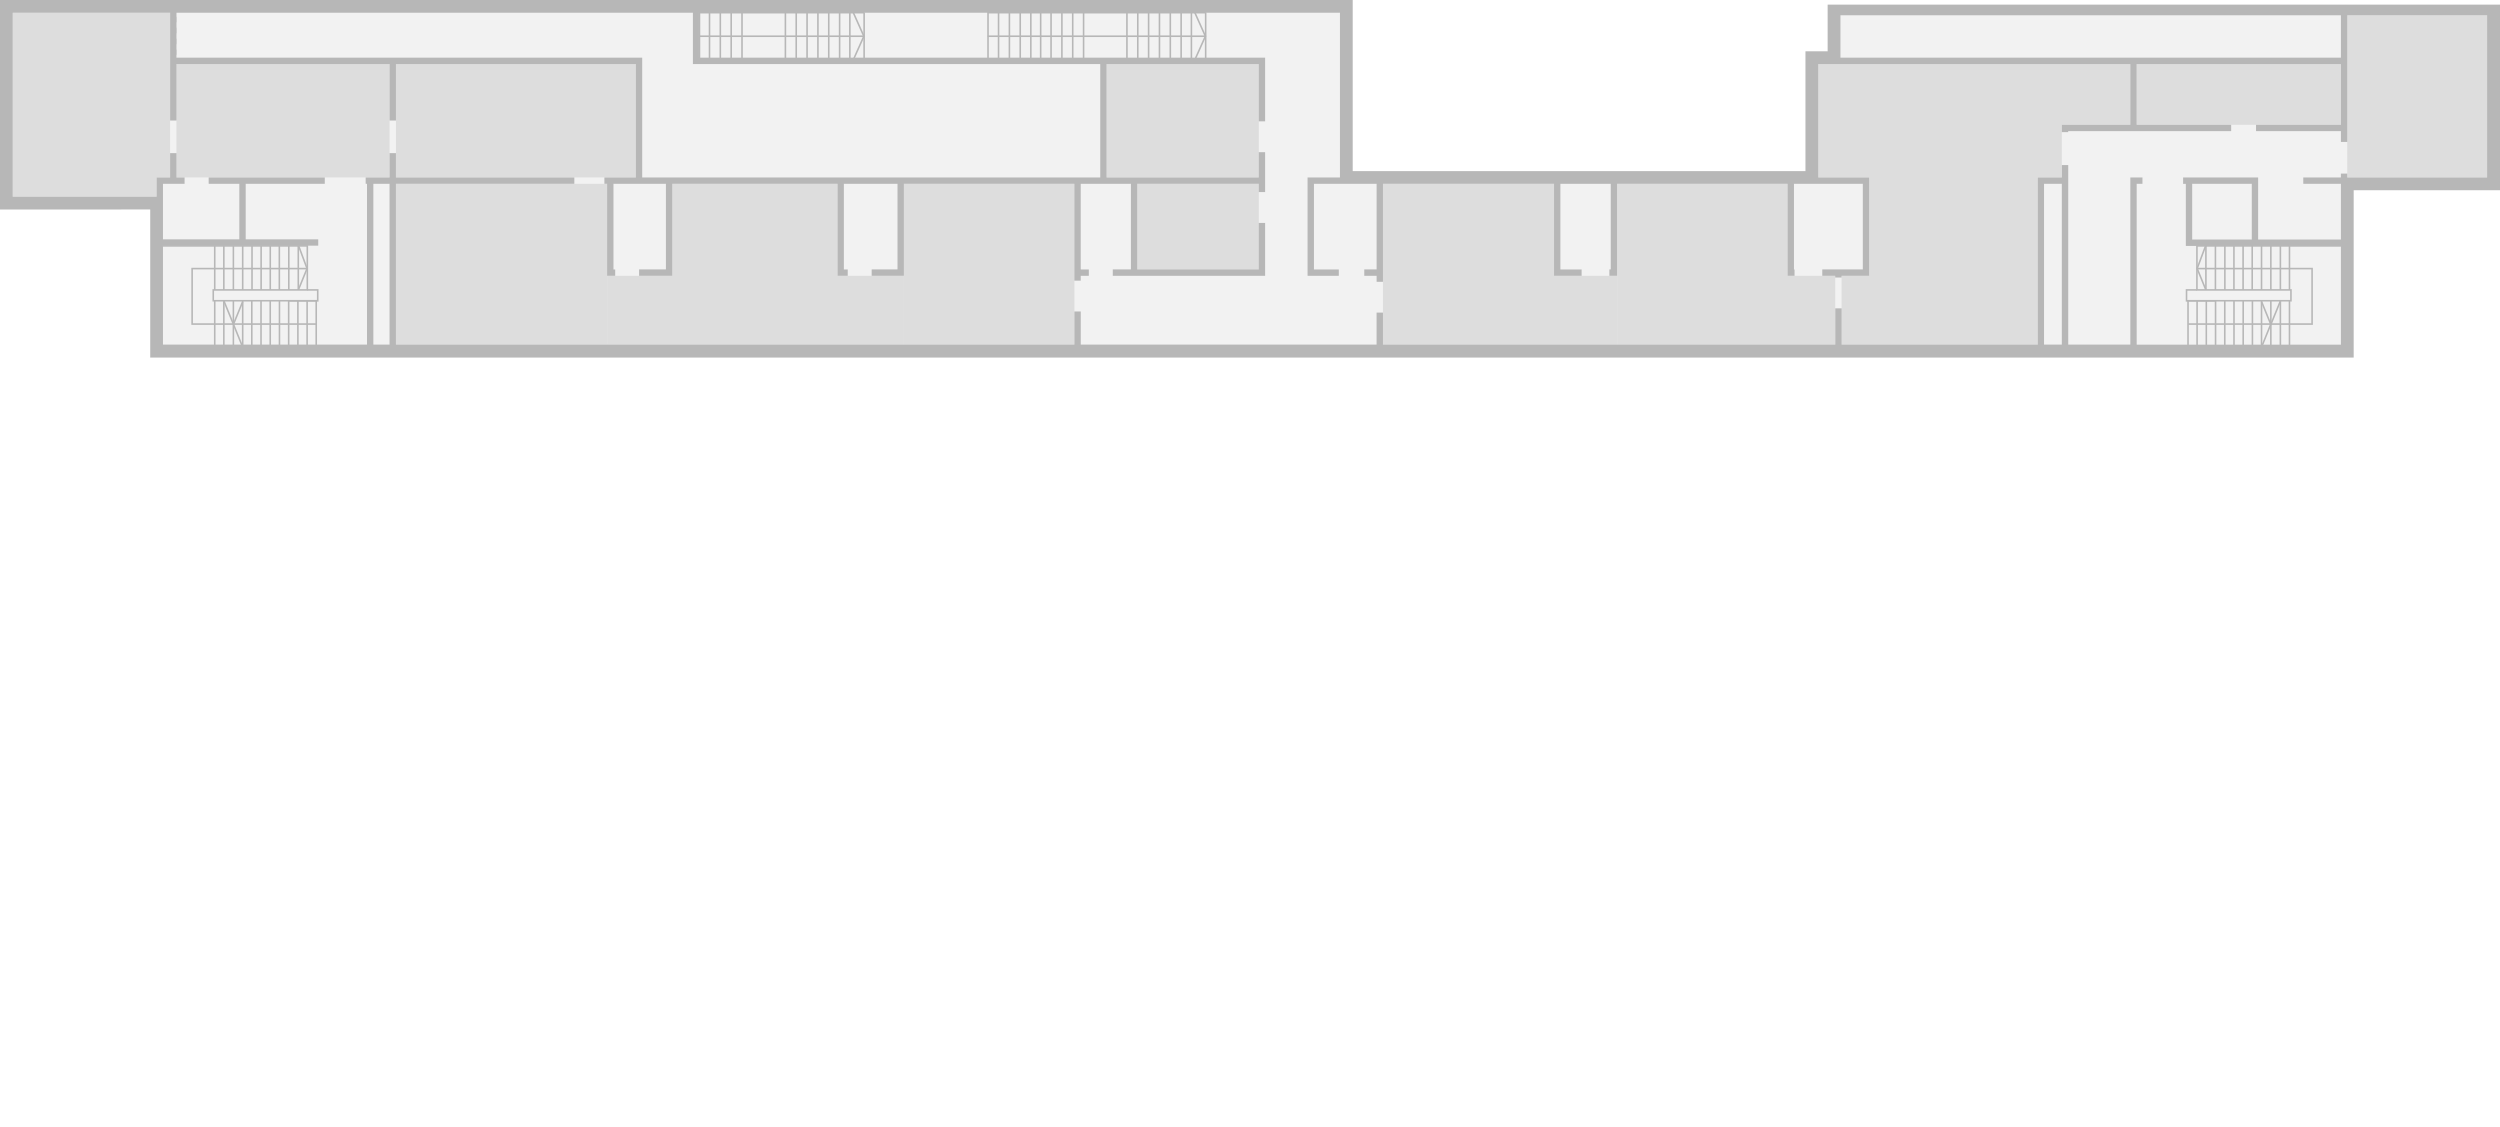 <svg id="Livello_1" data-name="Livello 1" xmlns="http://www.w3.org/2000/svg" xmlns:xlink="http://www.w3.org/1999/xlink" viewBox="0 0 5500 2479.09"><defs><pattern id="stanzetta_2_" data-name="stanzetta 2 " width="57" height="57" patternTransform="matrix(-0.42, 0, 0, 0.42, -13344.68, 9771.34)" patternUnits="userSpaceOnUse" viewBox="0 0 57 57"><rect width="57" height="57" style="fill:none"/><rect width="57" height="57" style="fill:none"/><rect width="57" height="57" style="fill:none"/><rect width="57" height="57" style="fill:none"/><rect width="57" height="57" style="fill:none"/><rect width="57" height="57" style="fill:none"/><rect width="57" height="57" style="fill:none"/><rect width="57" height="57" style="fill:none"/><rect x="53" y="-53" width="60" height="58" style="fill:#f2f2f2"/><line x1="57" x2="114" y2="-57" style="fill:none;stroke:#ddd;stroke-linecap:square;stroke-linejoin:round;stroke-width:20px"/><rect x="-4" y="-53" width="60" height="58" style="fill:#f2f2f2"/><line x2="57" y2="-57" style="fill:none;stroke:#ddd;stroke-linecap:square;stroke-linejoin:round;stroke-width:20px"/><line x1="-57" y2="-57" style="fill:none;stroke:#ddd;stroke-linecap:square;stroke-linejoin:round;stroke-width:20px"/><rect x="53" y="4" width="60" height="58" style="fill:#f2f2f2"/><line x1="57" y1="57" x2="114" style="fill:none;stroke:#ddd;stroke-linecap:square;stroke-linejoin:round;stroke-width:20px"/><rect x="-4" y="4" width="60" height="58" style="fill:#f2f2f2"/><line y1="57" x2="57" style="fill:none;stroke:#ddd;stroke-linecap:square;stroke-linejoin:round;stroke-width:20px"/><line x1="-57" y1="57" style="fill:none;stroke:#ddd;stroke-linecap:square;stroke-linejoin:round;stroke-width:20px"/><line x1="57" y1="114" x2="114" y2="57" style="fill:none;stroke:#ddd;stroke-linecap:square;stroke-linejoin:round;stroke-width:20px"/><line y1="114" x2="57" y2="57" style="fill:none;stroke:#ddd;stroke-linecap:square;stroke-linejoin:round;stroke-width:20px"/><line x1="-57" y1="114" y2="57" style="fill:none;stroke:#ddd;stroke-linecap:square;stroke-linejoin:round;stroke-width:20px"/></pattern></defs><rect id="stanzetta" x="4822.79" y="404.35" width="131.13" height="122.63" style="fill:url(#stanzetta_2_)"/><polygon id="background" points="0 460.81 330.53 460.81 330.53 786.64 5177.97 786.64 5177.97 418.39 5500 418.39 5500 10.18 4020.91 10.18 4020.91 112.87 3972.17 112.87 3972.17 376.39 2975.88 376.39 2975.88 0 843.04 0 402.24 0 0 0 0 460.81" style="fill:#f2f2f2"/><polygon id="locale_tecnico" data-name="locale tecnico" points="4496.97 758.19 4496.97 404.35 4536.02 404.35 4536.02 505.34 4536.02 519.32 4536.02 758.19 4496.97 758.19" style="fill:url(#stanzetta_2_)"/><polygon id="locale_tecnico-2" data-name="locale tecnico-2" points="4049.5 126.92 4049.5 33.57 5149.95 33.57 5149.95 126.92 4700.65 126.92 4686.6 126.92 4049.5 126.92" style="fill:url(#stanzetta_2_)"/><rect id="locale_tecnico-3" data-name="locale tecnico-3" x="821.4" y="404.35" width="35.61" height="353.85" style="fill:url(#stanzetta_2_)"/><polygon id="locale_tecnico-4" data-name="locale tecnico-4" points="1412.86 390.37 1412.86 127.55 387.49 127.55 387.49 25.92 1526.22 25.92 1526.22 140.89 2420.53 140.89 2420.53 390.37 2377.68 390.37 2363.7 390.37 1988.65 390.37 1974.6 390.37 1856.67 390.37 1842.63 390.37 1479.02 390.37 1465.04 390.37 1412.86 390.37" style="fill:url(#stanzetta_2_)"/><rect id="senza_codice" data-name="senza codice" x="2502" y="404.35" width="267.32" height="188.37" style="fill:#ddd"/><polygon id="senza_codice-2" data-name="senza codice-2" points="2377.68 758.19 2377.68 606.76 2488.02 606.76 2502 606.76 2769.32 606.76 2783.29 606.76 2783.29 592.79 2783.29 404.35 2876.64 404.35 2876.64 592.79 2876.64 606.76 2890.61 606.76 3028.55 606.76 3028.55 758.19 2377.68 758.19" style="fill:#f2f2f2"/><polygon id="senza_codice-3" data-name="senza codice-3" points="388.19 390.37 388.19 140.89 857.01 140.89 857.01 390.37 821.4 390.37 807.43 390.37 673.77 390.37 659.72 390.37 540.53 390.37 526.55 390.37 388.19 390.37" style="fill:#ddd"/><g class="clickable" id="A2-4-02-A" data-name="customclass A2-4-02-A"><rect id="a" x="4550" y="393.39" width="136.61" height="364.87" style="fill:#f2f2f2"/></g><g class="clickable" id="A2-4-14-B" data-name="customclass A2-4-14-B"><rect id="a-2" x="540.53" y="404.35" width="155.08" height="122.21" style="fill:#f2f2f2"/></g><g class="clickable" id="A2-4-13" data-name="customclass A2-4-13"><polygon points="358.55 432.79 358.55 404.35 374.21 404.35 388.19 404.35 526.55 404.35 526.55 526.55 358.55 526.55 358.55 446.77 358.55 432.79" style="fill:#f2f2f2"/></g><g class="clickable" id="A2-4-11" data-name="customclass A2-4-11"><polygon points="1349.64 592.79 1349.64 404.35 1398.88 404.35 1412.86 404.35 1465.04 404.35 1465.04 592.79 1349.64 592.79" style="fill:#f2f2f2"/></g><g class="clickable" id="A2-4-10" data-name="customclass A2-4-10"><rect x="1856.67" y="404.35" width="117.93" height="188.37" style="fill:#f2f2f2"/></g><g class="clickable" id="A2-4-09-F" data-name="customclass A2-4-09-F"><polygon points="1988.65 592.79 1988.65 404.35 2363.7 404.35 2363.7 592.79 2363.7 606.76 2363.7 758.19 1988.65 758.19 1988.65 606.76 1988.65 592.79" style="fill:#ddd"/></g><g class="clickable" id="A2-4-09-E" data-name="customclass A2-4-09-E"><polygon points="1335.67 758.19 1335.67 606.76 1465.04 606.76 1479.02 606.76 1479.02 592.79 1479.02 404.35 1842.63 404.35 1842.63 592.79 1842.63 606.76 1856.67 606.76 1988.65 606.76 1988.65 758.19 1335.67 758.19" style="fill:#ddd"/></g><g class="clickable" id="A2-4-09-D" data-name="customclass A2-4-09-D"><polygon points="871.06 758.19 871.06 404.35 1335.67 404.35 1335.67 592.79 1335.67 606.76 1335.67 758.19 871.06 758.19" style="fill:#ddd"/></g><g class="clickable" id="A2-4-09-B" data-name="customclass A2-4-09-B"><polygon points="871.06 390.37 871.06 140.89 1398.88 140.89 1398.88 390.37 1349.64 390.37 1335.67 390.37 871.06 390.37" style="fill:#ddd"/></g><g class="clickable" id="A2-4-09-B-2" data-name="customclass A2-4-09-B-2"><polygon points="28.02 32.94 28.02 28.02 374.21 28.02 374.21 126.92 374.21 140.89 374.21 390.37 358.55 390.37 344.5 390.37 344.5 404.35 344.5 432.79 28.02 432.79 28.02 32.94" style="fill:#ddd"/></g><g class="clickable" id="A2-4-08" data-name="customclass A2-4-08"><polygon points="2377.68 592.79 2377.68 404.35 2420.53 404.35 2434.5 404.35 2488.02 404.35 2488.02 592.79 2377.68 592.79" style="fill:#f2f2f2"/></g><g class="clickable" id="A2-4-07" data-name="customclass A2-4-07"><polygon points="2890.61 592.79 2890.61 404.35 2947.92 404.35 2961.9 404.35 3028.55 404.35 3028.55 592.79 2890.61 592.79" style="fill:#f2f2f2"/></g><g class="clickable" id="A2-4-06-B" data-name="customclass A2-4-06-B"><polygon points="2434.5 390.37 2434.5 140.89 2769.32 140.89 2769.32 390.37 2502 390.37 2488.02 390.37 2434.5 390.37" style="fill:#ddd"/></g><g class="clickable" id="A2-4-06-A" data-name="customclass A2-4-06-A"><rect x="2784.56" y="29.36" width="163.37" height="361.01" style="fill:none"/></g><g class="clickable" id="A2-4-05" data-name="customclass A2-4-05"><rect x="3432.83" y="404.35" width="110.76" height="188.37" style="fill:#f2f2f2"/></g><g class="clickable" id="A2-4-04" data-name="customclass A2-4-04"><polygon points="3946.67 592.79 3946.67 404.35 3986.14 404.35 4000.12 404.35 4098.17 404.35 4098.17 592.79 4051.46 592.79 4037.49 592.79 3946.67 592.79" style="fill:#f2f2f2"/></g><g class="clickable" id="A2-4-03-H" data-name="customclass A2-4-03-H"><rect x="4686.6" y="288.53" width="463.34" height="101.84" style="fill:none"/></g><g class="clickable" id="A2-4-03-G" data-name="customclass A2-4-03-G"><rect x="4700.65" y="140.89" width="449.3" height="133.66" style="fill:#ddd"/></g><g class="clickable" id="A2-4-03-E" data-name="customclass A2-4-03-E"><polygon points="3042.53 592.79 3042.53 404.35 3418.85 404.35 3418.85 592.79 3418.85 606.76 3432.83 606.76 3557.64 606.76 3557.64 758.19 3042.53 758.19 3042.53 606.76 3042.53 592.79" style="fill:#ddd"/></g><g class="clickable" id="A2-4-03-D" data-name="customclass A2-4-03-D"><polygon points="3557.64 592.79 3557.64 404.35 3932.7 404.35 3932.7 592.79 3932.7 606.76 3946.67 606.76 4037.49 606.76 4037.49 758.19 3557.64 758.19 3557.64 606.76 3557.64 592.79" style="fill:#ddd"/></g><g class="clickable" id="A2-4-03-C" data-name="customclass A2-4-03-C"><polygon points="4098.17 390.37 4112.15 390.37 4112.15 592.79 4112.15 606.76 4098.17 606.76 4051.46 606.76 4051.46 758.19 4482.99 758.19 4482.99 390.37 4496.97 390.37 4536.02 390.37 4536.02 288.53 4536.02 274.55 4549.99 274.55 4686.6 274.55 4686.6 140.89 4587.78 140.89 4573.73 140.89 4048.93 140.89 4034.96 140.89 4000.12 140.89 4000.12 390.37 4098.17 390.37" style="fill:#ddd"/></g><g class="clickable" id="A2-4-03-B" data-name="customclass A2-4-03-B"><polygon points="5163.92 126.92 5163.92 33.57 5471.56 33.57 5471.56 390.37 5163.92 390.37 5163.92 288.53 5163.92 274.55 5163.92 140.89 5163.92 126.92" style="fill:#ddd"/></g><g class="clickable" id="A2-4-17" data-name="customclass A2-4-17"><path d="M1902.82,133.31H1537.1V26.13h364v1.19h1.76Zm-362.2-3.51h358.69V29.64H1540.62Z" style="fill:#b7b7b7"/><rect x="1538.02" y="77.96" width="362.2" height="3.51" style="fill:#b7b7b7"/><polygon points="1878.93 132.27 1875.72 130.83 1898.58 79.72 1875.72 28.6 1878.93 27.17 1902.42 79.72 1878.93 132.27" style="fill:#b7b7b7"/><rect x="1630.66" y="27.88" width="3.51" height="103.67" style="fill:#b7b7b7"/><rect x="1606.85" y="27.88" width="3.51" height="103.67" style="fill:#b7b7b7"/><rect x="1559.16" y="27.88" width="3.51" height="103.67" style="fill:#b7b7b7"/><rect x="1582.97" y="27.88" width="3.51" height="103.67" style="fill:#b7b7b7"/><rect x="1726.11" y="27.88" width="3.51" height="103.67" style="fill:#b7b7b7"/><rect x="1749.92" y="27.88" width="3.51" height="103.67" style="fill:#b7b7b7"/><rect x="1773.8" y="27.88" width="3.51" height="103.67" style="fill:#b7b7b7"/><rect x="1797.68" y="27.88" width="3.51" height="103.67" style="fill:#b7b7b7"/><rect x="1821.49" y="27.88" width="3.51" height="103.67" style="fill:#b7b7b7"/><rect x="1845.37" y="27.88" width="3.51" height="103.67" style="fill:#b7b7b7"/><rect x="1867.91" y="27.88" width="3.51" height="103.67" style="fill:#b7b7b7"/><rect x="2172.88" y="77.96" width="117.86" height="3.51" style="fill:#b7b7b7"/><rect x="2195.07" y="27.88" width="3.51" height="103.67" style="fill:#b7b7b7"/><rect x="2218.95" y="27.88" width="3.51" height="103.67" style="fill:#b7b7b7"/><rect x="2242.76" y="27.88" width="3.51" height="103.67" style="fill:#b7b7b7"/><rect x="2266.08" y="27.88" width="3.51" height="103.67" style="fill:#b7b7b7"/><rect x="2287.71" y="27.88" width="3.51" height="103.67" style="fill:#b7b7b7"/><path d="M2654.2,133.31H2171.89V26.13h480.55v1.19h1.76Zm-478.8-3.51h475.29V29.64H2175.4Z" style="fill:#b7b7b7"/><rect x="2289.4" y="77.96" width="362.2" height="3.51" style="fill:#b7b7b7"/><polygon points="2630.31 132.27 2627.1 130.83 2649.96 79.72 2627.1 28.6 2630.31 27.17 2653.8 79.72 2630.31 132.27" style="fill:#b7b7b7"/><rect x="2382.11" y="27.88" width="3.51" height="103.67" style="fill:#b7b7b7"/><rect x="2358.23" y="27.88" width="3.51" height="103.67" style="fill:#b7b7b7"/><rect x="2310.54" y="27.88" width="3.51" height="103.67" style="fill:#b7b7b7"/><rect x="2334.42" y="27.88" width="3.51" height="103.67" style="fill:#b7b7b7"/><rect x="2477.49" y="27.88" width="3.51" height="103.67" style="fill:#b7b7b7"/><rect x="2501.37" y="27.88" width="3.51" height="103.67" style="fill:#b7b7b7"/><rect x="2525.18" y="27.88" width="3.51" height="103.67" style="fill:#b7b7b7"/><rect x="2549.06" y="27.88" width="3.51" height="103.67" style="fill:#b7b7b7"/><rect x="2572.94" y="27.88" width="3.51" height="103.67" style="fill:#b7b7b7"/><rect x="2596.75" y="27.88" width="3.51" height="103.67" style="fill:#b7b7b7"/><rect x="2619.36" y="27.88" width="3.51" height="103.67" style="fill:#b7b7b7"/><g id="a-3"><polygon points="1542.51 126.92 1542.51 28.02 2651.88 28.02 2651.88 126.92 1542.51 126.92" style="fill:none"/></g></g><g class="clickable" id="A2-4-01" data-name="customclass A2-4-01"><g id="scale"><polygon points="5152.69 762.62 4811.9 762.62 4811.9 659.86 5038.34 659.86 5038.34 639.56 4831.5 639.56 4831.5 539.2 5152.69 539.2 5152.69 542.71 4835.01 542.71 4835.01 636.05 5041.85 636.05 5041.85 663.37 4815.41 663.37 4815.41 759.11 5152.69 759.11 5152.69 762.62" style="fill:#b7b7b7"/><polygon points="5088.35 714.72 4814.08 714.72 4814.08 711.2 5084.84 711.2 5084.84 592.65 4832.76 592.65 4832.76 589.13 5088.35 589.13 5088.35 714.72" style="fill:#b7b7b7"/><rect x="4994.09" y="660.85" width="3.51" height="100.79" style="fill:#b7b7b7"/><rect x="5015.09" y="660.85" width="3.51" height="100.79" style="fill:#b7b7b7"/><rect x="5035.11" y="660.85" width="3.51" height="100.79" style="fill:#b7b7b7"/><rect x="4973.59" y="660.85" width="3.51" height="100.79" style="fill:#b7b7b7"/><rect x="5035.11" y="540.95" width="3.51" height="96.85" style="fill:#b7b7b7"/><rect x="5015.09" y="540.95" width="3.51" height="96.85" style="fill:#b7b7b7"/><rect x="4994.09" y="540.95" width="3.51" height="96.85" style="fill:#b7b7b7"/><rect x="4973.59" y="540.95" width="3.51" height="96.85" style="fill:#b7b7b7"/><rect x="4953.08" y="540.95" width="3.51" height="96.85" style="fill:#b7b7b7"/><rect x="4933.06" y="540.95" width="3.51" height="96.85" style="fill:#b7b7b7"/><rect x="4912.9" y="540.95" width="3.51" height="96.85" style="fill:#b7b7b7"/><rect x="4851.23" y="540.95" width="3.51" height="96.85" style="fill:#b7b7b7"/><polygon points="4851.08 637.98 4831.86 590.78 4850.64 540.34 4853.93 541.57 4835.63 590.72 4854.34 636.65 4851.08 637.98" style="fill:#b7b7b7"/><polygon points="4978.51 760.54 4975.26 759.22 4993.81 713.45 4973.78 664.25 4977.04 662.92 4997.6 713.45 4978.51 760.54" style="fill:#b7b7b7"/><polygon points="4874.34 663.59 4808.6 663.59 4808.6 636.05 4832.97 636.05 4832.97 639.56 4812.11 639.56 4812.11 660.07 4874.34 660.07 4874.34 663.59" style="fill:#b7b7b7"/><rect x="4978.6" y="686.24" width="55" height="3.51" transform="translate(2476.3 5062.29) rotate(-67.78)" style="fill:#b7b7b7"/><rect x="4892.74" y="660.85" width="3.51" height="100.79" style="fill:#b7b7b7"/><rect x="4933.27" y="660.85" width="3.51" height="100.79" style="fill:#b7b7b7"/><rect x="4913.04" y="660.85" width="3.51" height="100.79" style="fill:#b7b7b7"/><rect x="4953.57" y="660.85" width="3.51" height="100.79" style="fill:#b7b7b7"/><rect x="4872.45" y="660.85" width="3.51" height="100.79" style="fill:#b7b7b7"/><rect x="4852.15" y="660.85" width="3.51" height="100.79" style="fill:#b7b7b7"/><rect x="4831.85" y="660.85" width="3.51" height="100.79" style="fill:#b7b7b7"/><rect x="4892.95" y="540.95" width="3.51" height="96.85" style="fill:#b7b7b7"/><rect x="4872.17" y="540.95" width="3.51" height="96.85" style="fill:#b7b7b7"/></g><g id="a-4"><polygon points="4808.81 540.95 4822.79 540.95 4953.92 540.95 4967.9 540.95 5149.95 540.95 5149.95 758.19 4700.65 758.19 4700.65 541.8 4808.81 540.95" style="fill:none"/></g></g><g class="clickable" id="A2-4-14" data-name="customclass A2-4-14"><g id="scale-2"><polygon points="697.44 762.62 356.66 762.62 356.66 759.11 693.93 759.11 693.93 663.37 467.42 663.37 467.42 636.05 674.33 636.05 674.33 542.71 356.66 542.71 356.66 539.2 677.84 539.2 677.84 639.56 470.93 639.56 470.93 659.86 697.44 659.86 697.44 762.62" style="fill:#b7b7b7"/><polygon points="695.19 714.72 420.92 714.72 420.92 589.13 676.51 589.13 676.51 592.65 424.43 592.65 424.43 711.2 695.19 711.2 695.19 714.72" style="fill:#b7b7b7"/><rect x="511.67" y="660.85" width="3.51" height="100.79" style="fill:#b7b7b7"/><rect x="490.67" y="660.85" width="3.51" height="100.79" style="fill:#b7b7b7"/><rect x="470.65" y="660.85" width="3.51" height="100.79" style="fill:#b7b7b7"/><rect x="532.17" y="660.85" width="3.51" height="100.79" style="fill:#b7b7b7"/><rect x="470.65" y="540.95" width="3.51" height="96.85" style="fill:#b7b7b7"/><rect x="490.67" y="540.95" width="3.51" height="96.85" style="fill:#b7b7b7"/><rect x="511.67" y="540.95" width="3.51" height="96.85" style="fill:#b7b7b7"/><rect x="532.17" y="540.95" width="3.51" height="96.85" style="fill:#b7b7b7"/><rect x="552.68" y="540.95" width="3.51" height="96.85" style="fill:#b7b7b7"/><rect x="572.7" y="540.95" width="3.51" height="96.85" style="fill:#b7b7b7"/><rect x="592.86" y="540.95" width="3.51" height="96.85" style="fill:#b7b7b7"/><rect x="654.52" y="540.95" width="3.51" height="96.85" style="fill:#b7b7b7"/><polygon points="658.19 637.98 654.93 636.65 673.64 590.72 655.34 541.57 658.63 540.34 677.41 590.78 658.19 637.98" style="fill:#b7b7b7"/><polygon points="530.76 760.54 511.67 713.45 532.3 662.92 535.56 664.25 515.46 713.46 534.01 759.22 530.76 760.54" style="fill:#b7b7b7"/><polygon points="700.74 663.59 635 663.59 635 660.07 697.23 660.07 697.23 639.56 676.3 639.56 676.3 636.05 700.74 636.05 700.74 663.59" style="fill:#b7b7b7"/><rect x="501.41" y="660.49" width="3.51" height="55" transform="translate(-222.72 241.23) rotate(-22.21)" style="fill:#b7b7b7"/><rect x="613.09" y="660.85" width="3.51" height="100.79" style="fill:#b7b7b7"/><rect x="572.49" y="660.85" width="3.51" height="100.79" style="fill:#b7b7b7"/><rect x="592.79" y="660.85" width="3.51" height="100.79" style="fill:#b7b7b7"/><rect x="552.19" y="660.85" width="3.51" height="100.79" style="fill:#b7b7b7"/><rect x="633.31" y="660.85" width="3.51" height="100.79" style="fill:#b7b7b7"/><rect x="653.61" y="660.85" width="3.51" height="100.79" style="fill:#b7b7b7"/><rect x="673.91" y="660.85" width="3.51" height="100.79" style="fill:#b7b7b7"/><rect x="612.8" y="540.95" width="3.51" height="96.85" style="fill:#b7b7b7"/><rect x="633.59" y="540.95" width="3.51" height="96.85" style="fill:#b7b7b7"/></g><g id="a-5"><polygon points="807.43 539.9 807.43 758.19 358.55 758.19 358.55 540.53 526.55 540.53 540.53 540.53 659.72 540.53 673.77 540.53 700.04 540.53 807.43 539.9" style="fill:none"/></g></g><path id="muri" d="M330.53,460.74v325.9H5178V418.39h322V10.25H4020.91V112.94H3972.1V376.46H2975.88V.07H0V460.82ZM857,758.19H821.4V404.35H857ZM4536,505.34V758.19H4496.9V404.42H4536Zm-487-471.77H5150v93.28h-1101ZM388.26,28H1524.39V140.89h896.14V390.37H1412.86V126.92H388.19ZM28,28H374.28V265.21h14V140.89H857.08V265.21h14V140.89h527.82V390.37h-69.25v14h6V606.76h17.77v-14h-3.8V404.35H1465V592.72h-59v14h73V404.42h363.61V606.76H1865v-14h-8.5V404.35h118V592.72h-56.82v14h70.87V404.42h375.05v213h14V606.76h17.84v-14h-17.84V404.35H2488V592.72h-39.89v14h335.16V490.52h-14v102.2H2501.93V404.35h267.31v18.26h14v-87.8h-14v55.56H2434.5V140.89h334.74v126h14v-140H1537.74V28H2947.92V390.37h-71.29V606.76h68.77v-14h-54.72V404.35h137.87V592.72h-27.18v14h27.18V619.9h14V404.42h376.32V606.76h60.69v-14h-46.71V404.35h110.76V592.72h-3v14h17V404.42H3932.7V606.76H3948v-14h-1.27V404.35h151.5V592.72H4009v14h28.45v3.8h14v-3.8h60.69V390.37h-112V140.89h686.55V274.55H4536v16.08h14v-2.1h358.56v-14h-207.9V140.89H5150V274.55H4963.26v14H5150v23.74h14V33.57h307.63v356.8H5163.92v-8.5h-14v8.5h-82.74v14H5150V527H4967.9v-6.61h0v-130H4802.84v14.05h6V541H5150V758.26h-449.3V404.42h12.71V390.37h-26.69V758.19h-136.6v-395h-14v27.18h-53V758.19H4051.6V678.4h-14v79.79h-995.1V687.75h-14v70.44H2377.68v-73h-14v73H871.06V404.35h392.48v-14H871.06V336.92h-14v53.45h-52.6v14h2.95V758.19H358.55V540.53H700.11v-14H540.53V404.35h174v-14H459.06v14h67.43V526.56H358.55V404.35H406.1v-14H388.26V336.92h-14v53.45h-29.7v42.42H28Zm4925.9,376.33V517.21h0V527H4822.79V404.35Z" style="fill:#b7b7b7"/></svg>